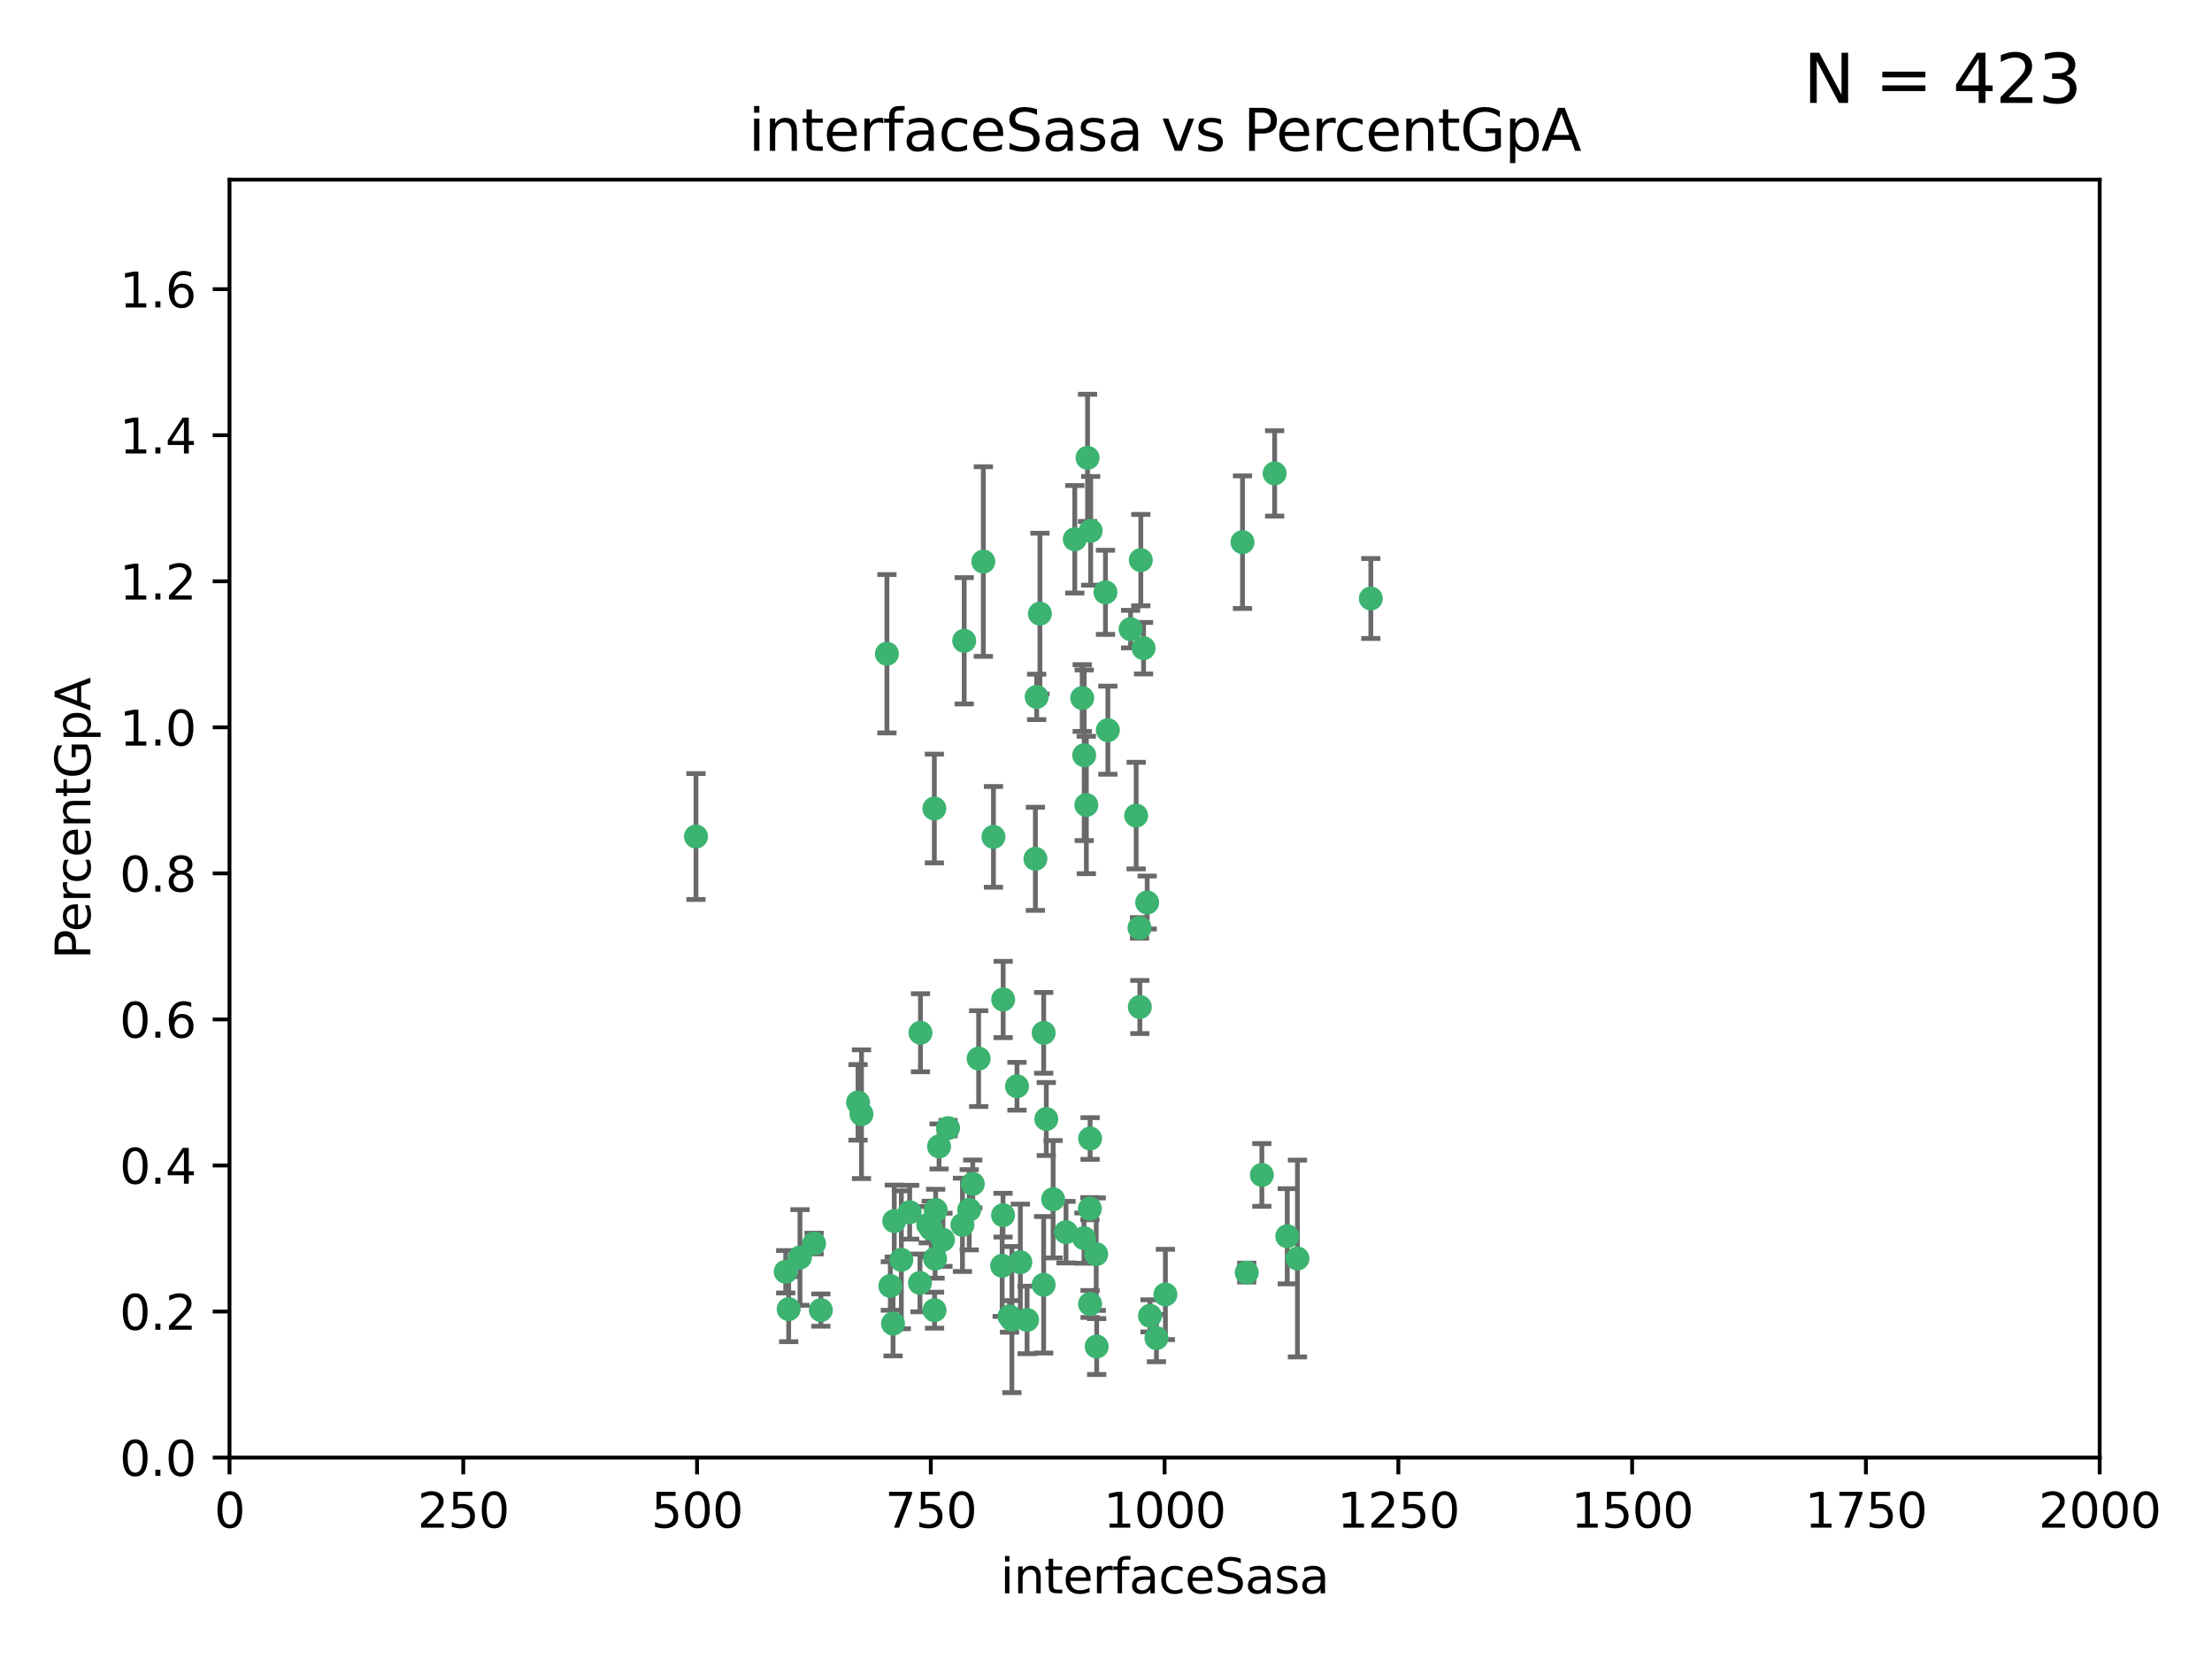 <?xml version="1.0" encoding="utf-8" standalone="no"?>
<!DOCTYPE svg PUBLIC "-//W3C//DTD SVG 1.1//EN"
  "http://www.w3.org/Graphics/SVG/1.1/DTD/svg11.dtd">
<svg xmlns:xlink="http://www.w3.org/1999/xlink" width="460.8pt" height="345.6pt" viewBox="0 0 460.8 345.6" xmlns="http://www.w3.org/2000/svg" version="1.1">
 <defs>
  <style type="text/css">*{stroke-linejoin: round; stroke-linecap: butt}</style>
 </defs>
 <g id="figure_1">
  <g id="patch_1">
   <path d="M 0 345.6 
L 460.8 345.6 
L 460.8 0 
L 0 0 
z
" style="fill: #ffffff"/>
  </g>
  <g id="axes_1">
   <g id="patch_2">
    <path d="M 47.81 303.64 
L 437.4 303.64 
L 437.4 37.422 
L 47.81 37.422 
z
" style="fill: #ffffff"/>
   </g>
   <g id="PathCollection_1">
    <defs>
     <path id="m49b92cca93" d="M 0 1.118 
C 0.297 1.118 0.581 1 0.791 0.791 
C 1 0.581 1.118 0.297 1.118 0 
C 1.118 -0.297 1 -0.581 0.791 -0.791 
C 0.581 -1 0.297 -1.118 0 -1.118 
C -0.297 -1.118 -0.581 -1 -0.791 -0.791 
C -1 -0.581 -1.118 -0.297 -1.118 0 
C -1.118 0.297 -1 0.581 -0.791 0.791 
C -0.581 1 -0.297 1.118 0 1.118 
z
" style="stroke: #3cb371"/>
    </defs>
    <g clip-path="url(#p997ffea911)">
     <use xlink:href="#m49b92cca93" x="258.839" y="112.942" style="fill: #3cb371; stroke: #3cb371"/>
     <use xlink:href="#m49b92cca93" x="235.526" y="131.055" style="fill: #3cb371; stroke: #3cb371"/>
     <use xlink:href="#m49b92cca93" x="265.53" y="98.62" style="fill: #3cb371; stroke: #3cb371"/>
     <use xlink:href="#m49b92cca93" x="225.86" y="157.336" style="fill: #3cb371; stroke: #3cb371"/>
     <use xlink:href="#m49b92cca93" x="216.635" y="127.827" style="fill: #3cb371; stroke: #3cb371"/>
     <use xlink:href="#m49b92cca93" x="163.676" y="264.929" style="fill: #3cb371; stroke: #3cb371"/>
     <use xlink:href="#m49b92cca93" x="238.226" y="135.027" style="fill: #3cb371; stroke: #3cb371"/>
     <use xlink:href="#m49b92cca93" x="226.558" y="95.379" style="fill: #3cb371; stroke: #3cb371"/>
     <use xlink:href="#m49b92cca93" x="223.897" y="112.342" style="fill: #3cb371; stroke: #3cb371"/>
     <use xlink:href="#m49b92cca93" x="225.446" y="145.415" style="fill: #3cb371; stroke: #3cb371"/>
     <use xlink:href="#m49b92cca93" x="230.29" y="123.393" style="fill: #3cb371; stroke: #3cb371"/>
     <use xlink:href="#m49b92cca93" x="200.86" y="133.489" style="fill: #3cb371; stroke: #3cb371"/>
     <use xlink:href="#m49b92cca93" x="217.42" y="215.165" style="fill: #3cb371; stroke: #3cb371"/>
     <use xlink:href="#m49b92cca93" x="237.649" y="116.68" style="fill: #3cb371; stroke: #3cb371"/>
     <use xlink:href="#m49b92cca93" x="259.72" y="265.102" style="fill: #3cb371; stroke: #3cb371"/>
     <use xlink:href="#m49b92cca93" x="262.866" y="244.763" style="fill: #3cb371; stroke: #3cb371"/>
     <use xlink:href="#m49b92cca93" x="204.848" y="116.981" style="fill: #3cb371; stroke: #3cb371"/>
     <use xlink:href="#m49b92cca93" x="285.569" y="124.676" style="fill: #3cb371; stroke: #3cb371"/>
     <use xlink:href="#m49b92cca93" x="215.957" y="145.177" style="fill: #3cb371; stroke: #3cb371"/>
     <use xlink:href="#m49b92cca93" x="194.641" y="168.424" style="fill: #3cb371; stroke: #3cb371"/>
     <use xlink:href="#m49b92cca93" x="191.75" y="215.142" style="fill: #3cb371; stroke: #3cb371"/>
     <use xlink:href="#m49b92cca93" x="184.761" y="136.185" style="fill: #3cb371; stroke: #3cb371"/>
     <use xlink:href="#m49b92cca93" x="194.921" y="252.079" style="fill: #3cb371; stroke: #3cb371"/>
     <use xlink:href="#m49b92cca93" x="219.383" y="249.822" style="fill: #3cb371; stroke: #3cb371"/>
     <use xlink:href="#m49b92cca93" x="217.96" y="233.111" style="fill: #3cb371; stroke: #3cb371"/>
     <use xlink:href="#m49b92cca93" x="228.364" y="261.265" style="fill: #3cb371; stroke: #3cb371"/>
     <use xlink:href="#m49b92cca93" x="215.692" y="178.902" style="fill: #3cb371; stroke: #3cb371"/>
     <use xlink:href="#m49b92cca93" x="194.683" y="272.938" style="fill: #3cb371; stroke: #3cb371"/>
     <use xlink:href="#m49b92cca93" x="268.16" y="257.534" style="fill: #3cb371; stroke: #3cb371"/>
     <use xlink:href="#m49b92cca93" x="225.816" y="257.921" style="fill: #3cb371; stroke: #3cb371"/>
     <use xlink:href="#m49b92cca93" x="212.558" y="262.942" style="fill: #3cb371; stroke: #3cb371"/>
     <use xlink:href="#m49b92cca93" x="202.643" y="246.632" style="fill: #3cb371; stroke: #3cb371"/>
     <use xlink:href="#m49b92cca93" x="185.474" y="267.892" style="fill: #3cb371; stroke: #3cb371"/>
     <use xlink:href="#m49b92cca93" x="237.381" y="193.294" style="fill: #3cb371; stroke: #3cb371"/>
     <use xlink:href="#m49b92cca93" x="227.088" y="237.171" style="fill: #3cb371; stroke: #3cb371"/>
     <use xlink:href="#m49b92cca93" x="208.978" y="208.21" style="fill: #3cb371; stroke: #3cb371"/>
     <use xlink:href="#m49b92cca93" x="239.57" y="274.114" style="fill: #3cb371; stroke: #3cb371"/>
     <use xlink:href="#m49b92cca93" x="227.208" y="110.578" style="fill: #3cb371; stroke: #3cb371"/>
     <use xlink:href="#m49b92cca93" x="222.068" y="256.678" style="fill: #3cb371; stroke: #3cb371"/>
     <use xlink:href="#m49b92cca93" x="200.496" y="255.155" style="fill: #3cb371; stroke: #3cb371"/>
     <use xlink:href="#m49b92cca93" x="227.082" y="271.638" style="fill: #3cb371; stroke: #3cb371"/>
     <use xlink:href="#m49b92cca93" x="191.645" y="267.254" style="fill: #3cb371; stroke: #3cb371"/>
     <use xlink:href="#m49b92cca93" x="230.787" y="152.109" style="fill: #3cb371; stroke: #3cb371"/>
     <use xlink:href="#m49b92cca93" x="228.459" y="280.509" style="fill: #3cb371; stroke: #3cb371"/>
     <use xlink:href="#m49b92cca93" x="193.994" y="256.025" style="fill: #3cb371; stroke: #3cb371"/>
     <use xlink:href="#m49b92cca93" x="210.3" y="274.228" style="fill: #3cb371; stroke: #3cb371"/>
     <use xlink:href="#m49b92cca93" x="186.037" y="275.736" style="fill: #3cb371; stroke: #3cb371"/>
     <use xlink:href="#m49b92cca93" x="178.747" y="229.645" style="fill: #3cb371; stroke: #3cb371"/>
     <use xlink:href="#m49b92cca93" x="217.408" y="267.641" style="fill: #3cb371; stroke: #3cb371"/>
     <use xlink:href="#m49b92cca93" x="236.683" y="169.904" style="fill: #3cb371; stroke: #3cb371"/>
     <use xlink:href="#m49b92cca93" x="193.369" y="255.135" style="fill: #3cb371; stroke: #3cb371"/>
     <use xlink:href="#m49b92cca93" x="206.956" y="174.337" style="fill: #3cb371; stroke: #3cb371"/>
     <use xlink:href="#m49b92cca93" x="270.285" y="262.174" style="fill: #3cb371; stroke: #3cb371"/>
     <use xlink:href="#m49b92cca93" x="237.447" y="209.773" style="fill: #3cb371; stroke: #3cb371"/>
     <use xlink:href="#m49b92cca93" x="196.433" y="258.27" style="fill: #3cb371; stroke: #3cb371"/>
     <use xlink:href="#m49b92cca93" x="240.91" y="278.754" style="fill: #3cb371; stroke: #3cb371"/>
     <use xlink:href="#m49b92cca93" x="211.857" y="226.289" style="fill: #3cb371; stroke: #3cb371"/>
     <use xlink:href="#m49b92cca93" x="242.774" y="269.657" style="fill: #3cb371; stroke: #3cb371"/>
     <use xlink:href="#m49b92cca93" x="203.87" y="220.526" style="fill: #3cb371; stroke: #3cb371"/>
     <use xlink:href="#m49b92cca93" x="194.796" y="262.202" style="fill: #3cb371; stroke: #3cb371"/>
     <use xlink:href="#m49b92cca93" x="186.294" y="254.366" style="fill: #3cb371; stroke: #3cb371"/>
     <use xlink:href="#m49b92cca93" x="208.95" y="253.142" style="fill: #3cb371; stroke: #3cb371"/>
     <use xlink:href="#m49b92cca93" x="238.978" y="188.006" style="fill: #3cb371; stroke: #3cb371"/>
     <use xlink:href="#m49b92cca93" x="210.795" y="274.885" style="fill: #3cb371; stroke: #3cb371"/>
     <use xlink:href="#m49b92cca93" x="166.649" y="261.957" style="fill: #3cb371; stroke: #3cb371"/>
     <use xlink:href="#m49b92cca93" x="179.464" y="232.104" style="fill: #3cb371; stroke: #3cb371"/>
     <use xlink:href="#m49b92cca93" x="164.297" y="272.713" style="fill: #3cb371; stroke: #3cb371"/>
     <use xlink:href="#m49b92cca93" x="169.586" y="259.054" style="fill: #3cb371; stroke: #3cb371"/>
     <use xlink:href="#m49b92cca93" x="187.764" y="262.444" style="fill: #3cb371; stroke: #3cb371"/>
     <use xlink:href="#m49b92cca93" x="195.626" y="238.826" style="fill: #3cb371; stroke: #3cb371"/>
     <use xlink:href="#m49b92cca93" x="226.307" y="167.694" style="fill: #3cb371; stroke: #3cb371"/>
     <use xlink:href="#m49b92cca93" x="213.96" y="274.966" style="fill: #3cb371; stroke: #3cb371"/>
     <use xlink:href="#m49b92cca93" x="208.769" y="263.683" style="fill: #3cb371; stroke: #3cb371"/>
     <use xlink:href="#m49b92cca93" x="201.905" y="252.017" style="fill: #3cb371; stroke: #3cb371"/>
     <use xlink:href="#m49b92cca93" x="189.5" y="252.531" style="fill: #3cb371; stroke: #3cb371"/>
     <use xlink:href="#m49b92cca93" x="227.039" y="251.787" style="fill: #3cb371; stroke: #3cb371"/>
     <use xlink:href="#m49b92cca93" x="171" y="272.919" style="fill: #3cb371; stroke: #3cb371"/>
     <use xlink:href="#m49b92cca93" x="197.496" y="235.007" style="fill: #3cb371; stroke: #3cb371"/>
     <use xlink:href="#m49b92cca93" x="144.987" y="174.262" style="fill: #3cb371; stroke: #3cb371"/>
    </g>
   </g>
   <g id="matplotlib.axis_1">
    <g id="xtick_1">
     <g id="line2d_1">
      <defs>
       <path id="m2a7e5acd93" d="M 0 0 
L 0 3.5 
" style="stroke: #000000; stroke-width: 0.8"/>
      </defs>
      <g>
       <use xlink:href="#m2a7e5acd93" x="47.81" y="303.64" style="stroke: #000000; stroke-width: 0.8"/>
      </g>
     </g>
     <g id="text_1">
      <!-- 0 -->
      <g transform="translate(44.629 318.238)scale(0.1 -0.1)">
       <defs>
        <path id="DejaVuSans-30" d="M 2034 4250 
Q 1547 4250 1301 3770 
Q 1056 3291 1056 2328 
Q 1056 1369 1301 889 
Q 1547 409 2034 409 
Q 2525 409 2770 889 
Q 3016 1369 3016 2328 
Q 3016 3291 2770 3770 
Q 2525 4250 2034 4250 
z
M 2034 4750 
Q 2819 4750 3233 4129 
Q 3647 3509 3647 2328 
Q 3647 1150 3233 529 
Q 2819 -91 2034 -91 
Q 1250 -91 836 529 
Q 422 1150 422 2328 
Q 422 3509 836 4129 
Q 1250 4750 2034 4750 
z
" transform="scale(0.016)"/>
       </defs>
       <use xlink:href="#DejaVuSans-30"/>
      </g>
     </g>
    </g>
    <g id="xtick_2">
     <g id="line2d_2">
      <g>
       <use xlink:href="#m2a7e5acd93" x="96.509" y="303.64" style="stroke: #000000; stroke-width: 0.8"/>
      </g>
     </g>
     <g id="text_2">
      <!-- 250 -->
      <g transform="translate(86.965 318.238)scale(0.1 -0.1)">
       <defs>
        <path id="DejaVuSans-32" d="M 1228 531 
L 3431 531 
L 3431 0 
L 469 0 
L 469 531 
Q 828 903 1448 1529 
Q 2069 2156 2228 2338 
Q 2531 2678 2651 2914 
Q 2772 3150 2772 3378 
Q 2772 3750 2511 3984 
Q 2250 4219 1831 4219 
Q 1534 4219 1204 4116 
Q 875 4013 500 3803 
L 500 4441 
Q 881 4594 1212 4672 
Q 1544 4750 1819 4750 
Q 2544 4750 2975 4387 
Q 3406 4025 3406 3419 
Q 3406 3131 3298 2873 
Q 3191 2616 2906 2266 
Q 2828 2175 2409 1742 
Q 1991 1309 1228 531 
z
" transform="scale(0.016)"/>
        <path id="DejaVuSans-35" d="M 691 4666 
L 3169 4666 
L 3169 4134 
L 1269 4134 
L 1269 2991 
Q 1406 3038 1543 3061 
Q 1681 3084 1819 3084 
Q 2600 3084 3056 2656 
Q 3513 2228 3513 1497 
Q 3513 744 3044 326 
Q 2575 -91 1722 -91 
Q 1428 -91 1123 -41 
Q 819 9 494 109 
L 494 744 
Q 775 591 1075 516 
Q 1375 441 1709 441 
Q 2250 441 2565 725 
Q 2881 1009 2881 1497 
Q 2881 1984 2565 2268 
Q 2250 2553 1709 2553 
Q 1456 2553 1204 2497 
Q 953 2441 691 2322 
L 691 4666 
z
" transform="scale(0.016)"/>
       </defs>
       <use xlink:href="#DejaVuSans-32"/>
       <use xlink:href="#DejaVuSans-35" x="63.623"/>
       <use xlink:href="#DejaVuSans-30" x="127.246"/>
      </g>
     </g>
    </g>
    <g id="xtick_3">
     <g id="line2d_3">
      <g>
       <use xlink:href="#m2a7e5acd93" x="145.208" y="303.64" style="stroke: #000000; stroke-width: 0.8"/>
      </g>
     </g>
     <g id="text_3">
      <!-- 500 -->
      <g transform="translate(135.664 318.238)scale(0.1 -0.1)">
       <use xlink:href="#DejaVuSans-35"/>
       <use xlink:href="#DejaVuSans-30" x="63.623"/>
       <use xlink:href="#DejaVuSans-30" x="127.246"/>
      </g>
     </g>
    </g>
    <g id="xtick_4">
     <g id="line2d_4">
      <g>
       <use xlink:href="#m2a7e5acd93" x="193.906" y="303.64" style="stroke: #000000; stroke-width: 0.8"/>
      </g>
     </g>
     <g id="text_4">
      <!-- 750 -->
      <g transform="translate(184.363 318.238)scale(0.1 -0.1)">
       <defs>
        <path id="DejaVuSans-37" d="M 525 4666 
L 3525 4666 
L 3525 4397 
L 1831 0 
L 1172 0 
L 2766 4134 
L 525 4134 
L 525 4666 
z
" transform="scale(0.016)"/>
       </defs>
       <use xlink:href="#DejaVuSans-37"/>
       <use xlink:href="#DejaVuSans-35" x="63.623"/>
       <use xlink:href="#DejaVuSans-30" x="127.246"/>
      </g>
     </g>
    </g>
    <g id="xtick_5">
     <g id="line2d_5">
      <g>
       <use xlink:href="#m2a7e5acd93" x="242.605" y="303.64" style="stroke: #000000; stroke-width: 0.8"/>
      </g>
     </g>
     <g id="text_5">
      <!-- 1000 -->
      <g transform="translate(229.88 318.238)scale(0.1 -0.1)">
       <defs>
        <path id="DejaVuSans-31" d="M 794 531 
L 1825 531 
L 1825 4091 
L 703 3866 
L 703 4441 
L 1819 4666 
L 2450 4666 
L 2450 531 
L 3481 531 
L 3481 0 
L 794 0 
L 794 531 
z
" transform="scale(0.016)"/>
       </defs>
       <use xlink:href="#DejaVuSans-31"/>
       <use xlink:href="#DejaVuSans-30" x="63.623"/>
       <use xlink:href="#DejaVuSans-30" x="127.246"/>
       <use xlink:href="#DejaVuSans-30" x="190.869"/>
      </g>
     </g>
    </g>
    <g id="xtick_6">
     <g id="line2d_6">
      <g>
       <use xlink:href="#m2a7e5acd93" x="291.304" y="303.64" style="stroke: #000000; stroke-width: 0.8"/>
      </g>
     </g>
     <g id="text_6">
      <!-- 1250 -->
      <g transform="translate(278.579 318.238)scale(0.1 -0.1)">
       <use xlink:href="#DejaVuSans-31"/>
       <use xlink:href="#DejaVuSans-32" x="63.623"/>
       <use xlink:href="#DejaVuSans-35" x="127.246"/>
       <use xlink:href="#DejaVuSans-30" x="190.869"/>
      </g>
     </g>
    </g>
    <g id="xtick_7">
     <g id="line2d_7">
      <g>
       <use xlink:href="#m2a7e5acd93" x="340.002" y="303.64" style="stroke: #000000; stroke-width: 0.8"/>
      </g>
     </g>
     <g id="text_7">
      <!-- 1500 -->
      <g transform="translate(327.277 318.238)scale(0.1 -0.1)">
       <use xlink:href="#DejaVuSans-31"/>
       <use xlink:href="#DejaVuSans-35" x="63.623"/>
       <use xlink:href="#DejaVuSans-30" x="127.246"/>
       <use xlink:href="#DejaVuSans-30" x="190.869"/>
      </g>
     </g>
    </g>
    <g id="xtick_8">
     <g id="line2d_8">
      <g>
       <use xlink:href="#m2a7e5acd93" x="388.701" y="303.64" style="stroke: #000000; stroke-width: 0.8"/>
      </g>
     </g>
     <g id="text_8">
      <!-- 1750 -->
      <g transform="translate(375.976 318.238)scale(0.1 -0.1)">
       <use xlink:href="#DejaVuSans-31"/>
       <use xlink:href="#DejaVuSans-37" x="63.623"/>
       <use xlink:href="#DejaVuSans-35" x="127.246"/>
       <use xlink:href="#DejaVuSans-30" x="190.869"/>
      </g>
     </g>
    </g>
    <g id="xtick_9">
     <g id="line2d_9">
      <g>
       <use xlink:href="#m2a7e5acd93" x="437.4" y="303.64" style="stroke: #000000; stroke-width: 0.8"/>
      </g>
     </g>
     <g id="text_9">
      <!-- 2000 -->
      <g transform="translate(424.675 318.238)scale(0.1 -0.1)">
       <use xlink:href="#DejaVuSans-32"/>
       <use xlink:href="#DejaVuSans-30" x="63.623"/>
       <use xlink:href="#DejaVuSans-30" x="127.246"/>
       <use xlink:href="#DejaVuSans-30" x="190.869"/>
      </g>
     </g>
    </g>
    <g id="text_10">
     <!-- interfaceSasa -->
     <g transform="translate(208.398 331.917)scale(0.1 -0.1)">
      <defs>
       <path id="DejaVuSans-69" d="M 603 3500 
L 1178 3500 
L 1178 0 
L 603 0 
L 603 3500 
z
M 603 4863 
L 1178 4863 
L 1178 4134 
L 603 4134 
L 603 4863 
z
" transform="scale(0.016)"/>
       <path id="DejaVuSans-6e" d="M 3513 2113 
L 3513 0 
L 2938 0 
L 2938 2094 
Q 2938 2591 2744 2837 
Q 2550 3084 2163 3084 
Q 1697 3084 1428 2787 
Q 1159 2491 1159 1978 
L 1159 0 
L 581 0 
L 581 3500 
L 1159 3500 
L 1159 2956 
Q 1366 3272 1645 3428 
Q 1925 3584 2291 3584 
Q 2894 3584 3203 3211 
Q 3513 2838 3513 2113 
z
" transform="scale(0.016)"/>
       <path id="DejaVuSans-74" d="M 1172 4494 
L 1172 3500 
L 2356 3500 
L 2356 3053 
L 1172 3053 
L 1172 1153 
Q 1172 725 1289 603 
Q 1406 481 1766 481 
L 2356 481 
L 2356 0 
L 1766 0 
Q 1100 0 847 248 
Q 594 497 594 1153 
L 594 3053 
L 172 3053 
L 172 3500 
L 594 3500 
L 594 4494 
L 1172 4494 
z
" transform="scale(0.016)"/>
       <path id="DejaVuSans-65" d="M 3597 1894 
L 3597 1613 
L 953 1613 
Q 991 1019 1311 708 
Q 1631 397 2203 397 
Q 2534 397 2845 478 
Q 3156 559 3463 722 
L 3463 178 
Q 3153 47 2828 -22 
Q 2503 -91 2169 -91 
Q 1331 -91 842 396 
Q 353 884 353 1716 
Q 353 2575 817 3079 
Q 1281 3584 2069 3584 
Q 2775 3584 3186 3129 
Q 3597 2675 3597 1894 
z
M 3022 2063 
Q 3016 2534 2758 2815 
Q 2500 3097 2075 3097 
Q 1594 3097 1305 2825 
Q 1016 2553 972 2059 
L 3022 2063 
z
" transform="scale(0.016)"/>
       <path id="DejaVuSans-72" d="M 2631 2963 
Q 2534 3019 2420 3045 
Q 2306 3072 2169 3072 
Q 1681 3072 1420 2755 
Q 1159 2438 1159 1844 
L 1159 0 
L 581 0 
L 581 3500 
L 1159 3500 
L 1159 2956 
Q 1341 3275 1631 3429 
Q 1922 3584 2338 3584 
Q 2397 3584 2469 3576 
Q 2541 3569 2628 3553 
L 2631 2963 
z
" transform="scale(0.016)"/>
       <path id="DejaVuSans-66" d="M 2375 4863 
L 2375 4384 
L 1825 4384 
Q 1516 4384 1395 4259 
Q 1275 4134 1275 3809 
L 1275 3500 
L 2222 3500 
L 2222 3053 
L 1275 3053 
L 1275 0 
L 697 0 
L 697 3053 
L 147 3053 
L 147 3500 
L 697 3500 
L 697 3744 
Q 697 4328 969 4595 
Q 1241 4863 1831 4863 
L 2375 4863 
z
" transform="scale(0.016)"/>
       <path id="DejaVuSans-61" d="M 2194 1759 
Q 1497 1759 1228 1600 
Q 959 1441 959 1056 
Q 959 750 1161 570 
Q 1363 391 1709 391 
Q 2188 391 2477 730 
Q 2766 1069 2766 1631 
L 2766 1759 
L 2194 1759 
z
M 3341 1997 
L 3341 0 
L 2766 0 
L 2766 531 
Q 2569 213 2275 61 
Q 1981 -91 1556 -91 
Q 1019 -91 701 211 
Q 384 513 384 1019 
Q 384 1609 779 1909 
Q 1175 2209 1959 2209 
L 2766 2209 
L 2766 2266 
Q 2766 2663 2505 2880 
Q 2244 3097 1772 3097 
Q 1472 3097 1187 3025 
Q 903 2953 641 2809 
L 641 3341 
Q 956 3463 1253 3523 
Q 1550 3584 1831 3584 
Q 2591 3584 2966 3190 
Q 3341 2797 3341 1997 
z
" transform="scale(0.016)"/>
       <path id="DejaVuSans-63" d="M 3122 3366 
L 3122 2828 
Q 2878 2963 2633 3030 
Q 2388 3097 2138 3097 
Q 1578 3097 1268 2742 
Q 959 2388 959 1747 
Q 959 1106 1268 751 
Q 1578 397 2138 397 
Q 2388 397 2633 464 
Q 2878 531 3122 666 
L 3122 134 
Q 2881 22 2623 -34 
Q 2366 -91 2075 -91 
Q 1284 -91 818 406 
Q 353 903 353 1747 
Q 353 2603 823 3093 
Q 1294 3584 2113 3584 
Q 2378 3584 2631 3529 
Q 2884 3475 3122 3366 
z
" transform="scale(0.016)"/>
       <path id="DejaVuSans-53" d="M 3425 4513 
L 3425 3897 
Q 3066 4069 2747 4153 
Q 2428 4238 2131 4238 
Q 1616 4238 1336 4038 
Q 1056 3838 1056 3469 
Q 1056 3159 1242 3001 
Q 1428 2844 1947 2747 
L 2328 2669 
Q 3034 2534 3370 2195 
Q 3706 1856 3706 1288 
Q 3706 609 3251 259 
Q 2797 -91 1919 -91 
Q 1588 -91 1214 -16 
Q 841 59 441 206 
L 441 856 
Q 825 641 1194 531 
Q 1563 422 1919 422 
Q 2459 422 2753 634 
Q 3047 847 3047 1241 
Q 3047 1584 2836 1778 
Q 2625 1972 2144 2069 
L 1759 2144 
Q 1053 2284 737 2584 
Q 422 2884 422 3419 
Q 422 4038 858 4394 
Q 1294 4750 2059 4750 
Q 2388 4750 2728 4690 
Q 3069 4631 3425 4513 
z
" transform="scale(0.016)"/>
       <path id="DejaVuSans-73" d="M 2834 3397 
L 2834 2853 
Q 2591 2978 2328 3040 
Q 2066 3103 1784 3103 
Q 1356 3103 1142 2972 
Q 928 2841 928 2578 
Q 928 2378 1081 2264 
Q 1234 2150 1697 2047 
L 1894 2003 
Q 2506 1872 2764 1633 
Q 3022 1394 3022 966 
Q 3022 478 2636 193 
Q 2250 -91 1575 -91 
Q 1294 -91 989 -36 
Q 684 19 347 128 
L 347 722 
Q 666 556 975 473 
Q 1284 391 1588 391 
Q 1994 391 2212 530 
Q 2431 669 2431 922 
Q 2431 1156 2273 1281 
Q 2116 1406 1581 1522 
L 1381 1569 
Q 847 1681 609 1914 
Q 372 2147 372 2553 
Q 372 3047 722 3315 
Q 1072 3584 1716 3584 
Q 2034 3584 2315 3537 
Q 2597 3491 2834 3397 
z
" transform="scale(0.016)"/>
      </defs>
      <use xlink:href="#DejaVuSans-69"/>
      <use xlink:href="#DejaVuSans-6e" x="27.783"/>
      <use xlink:href="#DejaVuSans-74" x="91.162"/>
      <use xlink:href="#DejaVuSans-65" x="130.371"/>
      <use xlink:href="#DejaVuSans-72" x="191.895"/>
      <use xlink:href="#DejaVuSans-66" x="233.008"/>
      <use xlink:href="#DejaVuSans-61" x="268.213"/>
      <use xlink:href="#DejaVuSans-63" x="329.492"/>
      <use xlink:href="#DejaVuSans-65" x="384.473"/>
      <use xlink:href="#DejaVuSans-53" x="445.996"/>
      <use xlink:href="#DejaVuSans-61" x="509.473"/>
      <use xlink:href="#DejaVuSans-73" x="570.752"/>
      <use xlink:href="#DejaVuSans-61" x="622.852"/>
     </g>
    </g>
   </g>
   <g id="matplotlib.axis_2">
    <g id="ytick_1">
     <g id="line2d_10">
      <defs>
       <path id="mdbaba45aad" d="M 0 0 
L -3.5 0 
" style="stroke: #000000; stroke-width: 0.8"/>
      </defs>
      <g>
       <use xlink:href="#mdbaba45aad" x="47.81" y="303.64" style="stroke: #000000; stroke-width: 0.8"/>
      </g>
     </g>
     <g id="text_11">
      <!-- 0.0 -->
      <g transform="translate(24.907 307.439)scale(0.1 -0.1)">
       <defs>
        <path id="DejaVuSans-2e" d="M 684 794 
L 1344 794 
L 1344 0 
L 684 0 
L 684 794 
z
" transform="scale(0.016)"/>
       </defs>
       <use xlink:href="#DejaVuSans-30"/>
       <use xlink:href="#DejaVuSans-2e" x="63.623"/>
       <use xlink:href="#DejaVuSans-30" x="95.41"/>
      </g>
     </g>
    </g>
    <g id="ytick_2">
     <g id="line2d_11">
      <g>
       <use xlink:href="#mdbaba45aad" x="47.81" y="273.215" style="stroke: #000000; stroke-width: 0.8"/>
      </g>
     </g>
     <g id="text_12">
      <!-- 0.2 -->
      <g transform="translate(24.907 277.014)scale(0.1 -0.1)">
       <use xlink:href="#DejaVuSans-30"/>
       <use xlink:href="#DejaVuSans-2e" x="63.623"/>
       <use xlink:href="#DejaVuSans-32" x="95.41"/>
      </g>
     </g>
    </g>
    <g id="ytick_3">
     <g id="line2d_12">
      <g>
       <use xlink:href="#mdbaba45aad" x="47.81" y="242.79" style="stroke: #000000; stroke-width: 0.8"/>
      </g>
     </g>
     <g id="text_13">
      <!-- 0.4 -->
      <g transform="translate(24.907 246.589)scale(0.1 -0.1)">
       <defs>
        <path id="DejaVuSans-34" d="M 2419 4116 
L 825 1625 
L 2419 1625 
L 2419 4116 
z
M 2253 4666 
L 3047 4666 
L 3047 1625 
L 3713 1625 
L 3713 1100 
L 3047 1100 
L 3047 0 
L 2419 0 
L 2419 1100 
L 313 1100 
L 313 1709 
L 2253 4666 
z
" transform="scale(0.016)"/>
       </defs>
       <use xlink:href="#DejaVuSans-30"/>
       <use xlink:href="#DejaVuSans-2e" x="63.623"/>
       <use xlink:href="#DejaVuSans-34" x="95.41"/>
      </g>
     </g>
    </g>
    <g id="ytick_4">
     <g id="line2d_13">
      <g>
       <use xlink:href="#mdbaba45aad" x="47.81" y="212.365" style="stroke: #000000; stroke-width: 0.8"/>
      </g>
     </g>
     <g id="text_14">
      <!-- 0.6 -->
      <g transform="translate(24.907 216.164)scale(0.1 -0.1)">
       <defs>
        <path id="DejaVuSans-36" d="M 2113 2584 
Q 1688 2584 1439 2293 
Q 1191 2003 1191 1497 
Q 1191 994 1439 701 
Q 1688 409 2113 409 
Q 2538 409 2786 701 
Q 3034 994 3034 1497 
Q 3034 2003 2786 2293 
Q 2538 2584 2113 2584 
z
M 3366 4563 
L 3366 3988 
Q 3128 4100 2886 4159 
Q 2644 4219 2406 4219 
Q 1781 4219 1451 3797 
Q 1122 3375 1075 2522 
Q 1259 2794 1537 2939 
Q 1816 3084 2150 3084 
Q 2853 3084 3261 2657 
Q 3669 2231 3669 1497 
Q 3669 778 3244 343 
Q 2819 -91 2113 -91 
Q 1303 -91 875 529 
Q 447 1150 447 2328 
Q 447 3434 972 4092 
Q 1497 4750 2381 4750 
Q 2619 4750 2861 4703 
Q 3103 4656 3366 4563 
z
" transform="scale(0.016)"/>
       </defs>
       <use xlink:href="#DejaVuSans-30"/>
       <use xlink:href="#DejaVuSans-2e" x="63.623"/>
       <use xlink:href="#DejaVuSans-36" x="95.41"/>
      </g>
     </g>
    </g>
    <g id="ytick_5">
     <g id="line2d_14">
      <g>
       <use xlink:href="#mdbaba45aad" x="47.81" y="181.94" style="stroke: #000000; stroke-width: 0.8"/>
      </g>
     </g>
     <g id="text_15">
      <!-- 0.8 -->
      <g transform="translate(24.907 185.739)scale(0.1 -0.1)">
       <defs>
        <path id="DejaVuSans-38" d="M 2034 2216 
Q 1584 2216 1326 1975 
Q 1069 1734 1069 1313 
Q 1069 891 1326 650 
Q 1584 409 2034 409 
Q 2484 409 2743 651 
Q 3003 894 3003 1313 
Q 3003 1734 2745 1975 
Q 2488 2216 2034 2216 
z
M 1403 2484 
Q 997 2584 770 2862 
Q 544 3141 544 3541 
Q 544 4100 942 4425 
Q 1341 4750 2034 4750 
Q 2731 4750 3128 4425 
Q 3525 4100 3525 3541 
Q 3525 3141 3298 2862 
Q 3072 2584 2669 2484 
Q 3125 2378 3379 2068 
Q 3634 1759 3634 1313 
Q 3634 634 3220 271 
Q 2806 -91 2034 -91 
Q 1263 -91 848 271 
Q 434 634 434 1313 
Q 434 1759 690 2068 
Q 947 2378 1403 2484 
z
M 1172 3481 
Q 1172 3119 1398 2916 
Q 1625 2713 2034 2713 
Q 2441 2713 2670 2916 
Q 2900 3119 2900 3481 
Q 2900 3844 2670 4047 
Q 2441 4250 2034 4250 
Q 1625 4250 1398 4047 
Q 1172 3844 1172 3481 
z
" transform="scale(0.016)"/>
       </defs>
       <use xlink:href="#DejaVuSans-30"/>
       <use xlink:href="#DejaVuSans-2e" x="63.623"/>
       <use xlink:href="#DejaVuSans-38" x="95.41"/>
      </g>
     </g>
    </g>
    <g id="ytick_6">
     <g id="line2d_15">
      <g>
       <use xlink:href="#mdbaba45aad" x="47.81" y="151.515" style="stroke: #000000; stroke-width: 0.8"/>
      </g>
     </g>
     <g id="text_16">
      <!-- 1.0 -->
      <g transform="translate(24.907 155.315)scale(0.1 -0.1)">
       <use xlink:href="#DejaVuSans-31"/>
       <use xlink:href="#DejaVuSans-2e" x="63.623"/>
       <use xlink:href="#DejaVuSans-30" x="95.41"/>
      </g>
     </g>
    </g>
    <g id="ytick_7">
     <g id="line2d_16">
      <g>
       <use xlink:href="#mdbaba45aad" x="47.81" y="121.09" style="stroke: #000000; stroke-width: 0.8"/>
      </g>
     </g>
     <g id="text_17">
      <!-- 1.2 -->
      <g transform="translate(24.907 124.89)scale(0.1 -0.1)">
       <use xlink:href="#DejaVuSans-31"/>
       <use xlink:href="#DejaVuSans-2e" x="63.623"/>
       <use xlink:href="#DejaVuSans-32" x="95.41"/>
      </g>
     </g>
    </g>
    <g id="ytick_8">
     <g id="line2d_17">
      <g>
       <use xlink:href="#mdbaba45aad" x="47.81" y="90.665" style="stroke: #000000; stroke-width: 0.8"/>
      </g>
     </g>
     <g id="text_18">
      <!-- 1.4 -->
      <g transform="translate(24.907 94.465)scale(0.1 -0.1)">
       <use xlink:href="#DejaVuSans-31"/>
       <use xlink:href="#DejaVuSans-2e" x="63.623"/>
       <use xlink:href="#DejaVuSans-34" x="95.41"/>
      </g>
     </g>
    </g>
    <g id="ytick_9">
     <g id="line2d_18">
      <g>
       <use xlink:href="#mdbaba45aad" x="47.81" y="60.241" style="stroke: #000000; stroke-width: 0.8"/>
      </g>
     </g>
     <g id="text_19">
      <!-- 1.6 -->
      <g transform="translate(24.907 64.04)scale(0.1 -0.1)">
       <use xlink:href="#DejaVuSans-31"/>
       <use xlink:href="#DejaVuSans-2e" x="63.623"/>
       <use xlink:href="#DejaVuSans-36" x="95.41"/>
      </g>
     </g>
    </g>
    <g id="text_20">
     <!-- PercentGpA -->
     <g transform="translate(18.827 199.807)rotate(-90)scale(0.1 -0.1)">
      <defs>
       <path id="DejaVuSans-50" d="M 1259 4147 
L 1259 2394 
L 2053 2394 
Q 2494 2394 2734 2622 
Q 2975 2850 2975 3272 
Q 2975 3691 2734 3919 
Q 2494 4147 2053 4147 
L 1259 4147 
z
M 628 4666 
L 2053 4666 
Q 2838 4666 3239 4311 
Q 3641 3956 3641 3272 
Q 3641 2581 3239 2228 
Q 2838 1875 2053 1875 
L 1259 1875 
L 1259 0 
L 628 0 
L 628 4666 
z
" transform="scale(0.016)"/>
       <path id="DejaVuSans-47" d="M 3809 666 
L 3809 1919 
L 2778 1919 
L 2778 2438 
L 4434 2438 
L 4434 434 
Q 4069 175 3628 42 
Q 3188 -91 2688 -91 
Q 1594 -91 976 548 
Q 359 1188 359 2328 
Q 359 3472 976 4111 
Q 1594 4750 2688 4750 
Q 3144 4750 3555 4637 
Q 3966 4525 4313 4306 
L 4313 3634 
Q 3963 3931 3569 4081 
Q 3175 4231 2741 4231 
Q 1884 4231 1454 3753 
Q 1025 3275 1025 2328 
Q 1025 1384 1454 906 
Q 1884 428 2741 428 
Q 3075 428 3337 486 
Q 3600 544 3809 666 
z
" transform="scale(0.016)"/>
       <path id="DejaVuSans-70" d="M 1159 525 
L 1159 -1331 
L 581 -1331 
L 581 3500 
L 1159 3500 
L 1159 2969 
Q 1341 3281 1617 3432 
Q 1894 3584 2278 3584 
Q 2916 3584 3314 3078 
Q 3713 2572 3713 1747 
Q 3713 922 3314 415 
Q 2916 -91 2278 -91 
Q 1894 -91 1617 61 
Q 1341 213 1159 525 
z
M 3116 1747 
Q 3116 2381 2855 2742 
Q 2594 3103 2138 3103 
Q 1681 3103 1420 2742 
Q 1159 2381 1159 1747 
Q 1159 1113 1420 752 
Q 1681 391 2138 391 
Q 2594 391 2855 752 
Q 3116 1113 3116 1747 
z
" transform="scale(0.016)"/>
       <path id="DejaVuSans-41" d="M 2188 4044 
L 1331 1722 
L 3047 1722 
L 2188 4044 
z
M 1831 4666 
L 2547 4666 
L 4325 0 
L 3669 0 
L 3244 1197 
L 1141 1197 
L 716 0 
L 50 0 
L 1831 4666 
z
" transform="scale(0.016)"/>
      </defs>
      <use xlink:href="#DejaVuSans-50"/>
      <use xlink:href="#DejaVuSans-65" x="56.678"/>
      <use xlink:href="#DejaVuSans-72" x="118.201"/>
      <use xlink:href="#DejaVuSans-63" x="157.064"/>
      <use xlink:href="#DejaVuSans-65" x="212.045"/>
      <use xlink:href="#DejaVuSans-6e" x="273.568"/>
      <use xlink:href="#DejaVuSans-74" x="336.947"/>
      <use xlink:href="#DejaVuSans-47" x="376.156"/>
      <use xlink:href="#DejaVuSans-70" x="453.646"/>
      <use xlink:href="#DejaVuSans-41" x="517.123"/>
     </g>
    </g>
   </g>
   <g id="LineCollection_1">
    <path d="M 258.839 126.749 
L 258.839 99.136 
" clip-path="url(#p997ffea911)" style="fill: none; stroke: #696969"/>
    <path d="M 235.526 134.965 
L 235.526 127.145 
" clip-path="url(#p997ffea911)" style="fill: none; stroke: #696969"/>
    <path d="M 265.53 107.507 
L 265.53 89.732 
" clip-path="url(#p997ffea911)" style="fill: none; stroke: #696969"/>
    <path d="M 225.86 175.112 
L 225.86 139.559 
" clip-path="url(#p997ffea911)" style="fill: none; stroke: #696969"/>
    <path d="M 216.635 144.574 
L 216.635 111.081 
" clip-path="url(#p997ffea911)" style="fill: none; stroke: #696969"/>
    <path d="M 163.676 269.347 
L 163.676 260.51 
" clip-path="url(#p997ffea911)" style="fill: none; stroke: #696969"/>
    <path d="M 238.226 140.389 
L 238.226 129.666 
" clip-path="url(#p997ffea911)" style="fill: none; stroke: #696969"/>
    <path d="M 226.558 108.623 
L 226.558 82.135 
" clip-path="url(#p997ffea911)" style="fill: none; stroke: #696969"/>
    <path d="M 223.897 123.537 
L 223.897 101.147 
" clip-path="url(#p997ffea911)" style="fill: none; stroke: #696969"/>
    <path d="M 225.446 152.367 
L 225.446 138.462 
" clip-path="url(#p997ffea911)" style="fill: none; stroke: #696969"/>
    <path d="M 230.29 132.157 
L 230.29 114.628 
" clip-path="url(#p997ffea911)" style="fill: none; stroke: #696969"/>
    <path d="M 200.86 146.643 
L 200.86 120.334 
" clip-path="url(#p997ffea911)" style="fill: none; stroke: #696969"/>
    <path d="M 217.42 223.575 
L 217.42 206.755 
" clip-path="url(#p997ffea911)" style="fill: none; stroke: #696969"/>
    <path d="M 237.649 126.199 
L 237.649 107.162 
" clip-path="url(#p997ffea911)" style="fill: none; stroke: #696969"/>
    <path d="M 259.72 267.074 
L 259.72 263.13 
" clip-path="url(#p997ffea911)" style="fill: none; stroke: #696969"/>
    <path d="M 262.866 251.299 
L 262.866 238.228 
" clip-path="url(#p997ffea911)" style="fill: none; stroke: #696969"/>
    <path d="M 204.848 136.737 
L 204.848 97.225 
" clip-path="url(#p997ffea911)" style="fill: none; stroke: #696969"/>
    <path d="M 285.569 133.004 
L 285.569 116.348 
" clip-path="url(#p997ffea911)" style="fill: none; stroke: #696969"/>
    <path d="M 215.957 149.907 
L 215.957 140.447 
" clip-path="url(#p997ffea911)" style="fill: none; stroke: #696969"/>
    <path d="M 194.641 179.748 
L 194.641 157.1 
" clip-path="url(#p997ffea911)" style="fill: none; stroke: #696969"/>
    <path d="M 191.75 223.271 
L 191.75 207.014 
" clip-path="url(#p997ffea911)" style="fill: none; stroke: #696969"/>
    <path d="M 184.761 152.678 
L 184.761 119.692 
" clip-path="url(#p997ffea911)" style="fill: none; stroke: #696969"/>
    <path d="M 194.921 256.414 
L 194.921 247.744 
" clip-path="url(#p997ffea911)" style="fill: none; stroke: #696969"/>
    <path d="M 219.383 262.046 
L 219.383 237.598 
" clip-path="url(#p997ffea911)" style="fill: none; stroke: #696969"/>
    <path d="M 217.96 240.712 
L 217.96 225.511 
" clip-path="url(#p997ffea911)" style="fill: none; stroke: #696969"/>
    <path d="M 228.364 272.984 
L 228.364 249.546 
" clip-path="url(#p997ffea911)" style="fill: none; stroke: #696969"/>
    <path d="M 215.692 189.647 
L 215.692 168.157 
" clip-path="url(#p997ffea911)" style="fill: none; stroke: #696969"/>
    <path d="M 194.683 276.686 
L 194.683 269.19 
" clip-path="url(#p997ffea911)" style="fill: none; stroke: #696969"/>
    <path d="M 268.16 267.448 
L 268.16 247.62 
" clip-path="url(#p997ffea911)" style="fill: none; stroke: #696969"/>
    <path d="M 225.816 263.157 
L 225.816 252.686 
" clip-path="url(#p997ffea911)" style="fill: none; stroke: #696969"/>
    <path d="M 212.558 275.04 
L 212.558 250.843 
" clip-path="url(#p997ffea911)" style="fill: none; stroke: #696969"/>
    <path d="M 202.643 251.609 
L 202.643 241.655 
" clip-path="url(#p997ffea911)" style="fill: none; stroke: #696969"/>
    <path d="M 185.474 272.944 
L 185.474 262.841 
" clip-path="url(#p997ffea911)" style="fill: none; stroke: #696969"/>
    <path d="M 237.381 195.438 
L 237.381 191.15 
" clip-path="url(#p997ffea911)" style="fill: none; stroke: #696969"/>
    <path d="M 227.088 241.515 
L 227.088 232.826 
" clip-path="url(#p997ffea911)" style="fill: none; stroke: #696969"/>
    <path d="M 208.978 216.16 
L 208.978 200.26 
" clip-path="url(#p997ffea911)" style="fill: none; stroke: #696969"/>
    <path d="M 239.57 277.454 
L 239.57 270.773 
" clip-path="url(#p997ffea911)" style="fill: none; stroke: #696969"/>
    <path d="M 227.208 121.904 
L 227.208 99.253 
" clip-path="url(#p997ffea911)" style="fill: none; stroke: #696969"/>
    <path d="M 222.068 263.085 
L 222.068 250.271 
" clip-path="url(#p997ffea911)" style="fill: none; stroke: #696969"/>
    <path d="M 200.496 264.873 
L 200.496 245.438 
" clip-path="url(#p997ffea911)" style="fill: none; stroke: #696969"/>
    <path d="M 227.082 274.449 
L 227.082 268.827 
" clip-path="url(#p997ffea911)" style="fill: none; stroke: #696969"/>
    <path d="M 191.645 273.264 
L 191.645 261.243 
" clip-path="url(#p997ffea911)" style="fill: none; stroke: #696969"/>
    <path d="M 230.787 161.282 
L 230.787 142.935 
" clip-path="url(#p997ffea911)" style="fill: none; stroke: #696969"/>
    <path d="M 228.459 286.333 
L 228.459 274.686 
" clip-path="url(#p997ffea911)" style="fill: none; stroke: #696969"/>
    <path d="M 193.994 261.82 
L 193.994 250.231 
" clip-path="url(#p997ffea911)" style="fill: none; stroke: #696969"/>
    <path d="M 210.3 277.523 
L 210.3 270.934 
" clip-path="url(#p997ffea911)" style="fill: none; stroke: #696969"/>
    <path d="M 186.037 282.456 
L 186.037 269.017 
" clip-path="url(#p997ffea911)" style="fill: none; stroke: #696969"/>
    <path d="M 178.747 237.516 
L 178.747 221.775 
" clip-path="url(#p997ffea911)" style="fill: none; stroke: #696969"/>
    <path d="M 217.408 281.862 
L 217.408 253.419 
" clip-path="url(#p997ffea911)" style="fill: none; stroke: #696969"/>
    <path d="M 236.683 181.011 
L 236.683 158.798 
" clip-path="url(#p997ffea911)" style="fill: none; stroke: #696969"/>
    <path d="M 193.369 258.906 
L 193.369 251.365 
" clip-path="url(#p997ffea911)" style="fill: none; stroke: #696969"/>
    <path d="M 206.956 184.833 
L 206.956 163.841 
" clip-path="url(#p997ffea911)" style="fill: none; stroke: #696969"/>
    <path d="M 270.285 282.672 
L 270.285 241.675 
" clip-path="url(#p997ffea911)" style="fill: none; stroke: #696969"/>
    <path d="M 237.447 215.303 
L 237.447 204.243 
" clip-path="url(#p997ffea911)" style="fill: none; stroke: #696969"/>
    <path d="M 196.433 263.802 
L 196.433 252.737 
" clip-path="url(#p997ffea911)" style="fill: none; stroke: #696969"/>
    <path d="M 240.91 283.669 
L 240.91 273.839 
" clip-path="url(#p997ffea911)" style="fill: none; stroke: #696969"/>
    <path d="M 211.857 231.263 
L 211.857 221.315 
" clip-path="url(#p997ffea911)" style="fill: none; stroke: #696969"/>
    <path d="M 242.774 279.062 
L 242.774 260.252 
" clip-path="url(#p997ffea911)" style="fill: none; stroke: #696969"/>
    <path d="M 203.87 230.501 
L 203.87 210.55 
" clip-path="url(#p997ffea911)" style="fill: none; stroke: #696969"/>
    <path d="M 194.796 266.269 
L 194.796 258.135 
" clip-path="url(#p997ffea911)" style="fill: none; stroke: #696969"/>
    <path d="M 186.294 261.857 
L 186.294 246.874 
" clip-path="url(#p997ffea911)" style="fill: none; stroke: #696969"/>
    <path d="M 208.95 257.696 
L 208.95 248.587 
" clip-path="url(#p997ffea911)" style="fill: none; stroke: #696969"/>
    <path d="M 238.978 193.522 
L 238.978 182.491 
" clip-path="url(#p997ffea911)" style="fill: none; stroke: #696969"/>
    <path d="M 210.795 290.106 
L 210.795 259.664 
" clip-path="url(#p997ffea911)" style="fill: none; stroke: #696969"/>
    <path d="M 166.649 271.914 
L 166.649 252 
" clip-path="url(#p997ffea911)" style="fill: none; stroke: #696969"/>
    <path d="M 179.464 245.514 
L 179.464 218.694 
" clip-path="url(#p997ffea911)" style="fill: none; stroke: #696969"/>
    <path d="M 164.297 279.5 
L 164.297 265.926 
" clip-path="url(#p997ffea911)" style="fill: none; stroke: #696969"/>
    <path d="M 169.586 261.21 
L 169.586 256.898 
" clip-path="url(#p997ffea911)" style="fill: none; stroke: #696969"/>
    <path d="M 187.764 276.808 
L 187.764 248.08 
" clip-path="url(#p997ffea911)" style="fill: none; stroke: #696969"/>
    <path d="M 195.626 243.52 
L 195.626 234.132 
" clip-path="url(#p997ffea911)" style="fill: none; stroke: #696969"/>
    <path d="M 226.307 182.002 
L 226.307 153.386 
" clip-path="url(#p997ffea911)" style="fill: none; stroke: #696969"/>
    <path d="M 213.96 281.994 
L 213.96 267.938 
" clip-path="url(#p997ffea911)" style="fill: none; stroke: #696969"/>
    <path d="M 208.769 274.233 
L 208.769 253.133 
" clip-path="url(#p997ffea911)" style="fill: none; stroke: #696969"/>
    <path d="M 201.905 260.38 
L 201.905 243.654 
" clip-path="url(#p997ffea911)" style="fill: none; stroke: #696969"/>
    <path d="M 189.5 258.134 
L 189.5 246.929 
" clip-path="url(#p997ffea911)" style="fill: none; stroke: #696969"/>
    <path d="M 227.039 254.099 
L 227.039 249.475 
" clip-path="url(#p997ffea911)" style="fill: none; stroke: #696969"/>
    <path d="M 171 276.281 
L 171 269.558 
" clip-path="url(#p997ffea911)" style="fill: none; stroke: #696969"/>
    <path d="M 197.496 236.62 
L 197.496 233.393 
" clip-path="url(#p997ffea911)" style="fill: none; stroke: #696969"/>
    <path d="M 144.987 187.374 
L 144.987 161.15 
" clip-path="url(#p997ffea911)" style="fill: none; stroke: #696969"/>
   </g>
   <g id="line2d_19">
    <defs>
     <path id="m65e3283b53" d="M 2 0 
L -2 -0 
" style="stroke: #696969"/>
    </defs>
    <g clip-path="url(#p997ffea911)">
     <use xlink:href="#m65e3283b53" x="258.839" y="126.749" style="fill: #696969; stroke: #696969"/>
     <use xlink:href="#m65e3283b53" x="235.526" y="134.965" style="fill: #696969; stroke: #696969"/>
     <use xlink:href="#m65e3283b53" x="265.53" y="107.507" style="fill: #696969; stroke: #696969"/>
     <use xlink:href="#m65e3283b53" x="225.86" y="175.112" style="fill: #696969; stroke: #696969"/>
     <use xlink:href="#m65e3283b53" x="216.635" y="144.574" style="fill: #696969; stroke: #696969"/>
     <use xlink:href="#m65e3283b53" x="163.676" y="269.347" style="fill: #696969; stroke: #696969"/>
     <use xlink:href="#m65e3283b53" x="238.226" y="140.389" style="fill: #696969; stroke: #696969"/>
     <use xlink:href="#m65e3283b53" x="226.558" y="108.623" style="fill: #696969; stroke: #696969"/>
     <use xlink:href="#m65e3283b53" x="223.897" y="123.537" style="fill: #696969; stroke: #696969"/>
     <use xlink:href="#m65e3283b53" x="225.446" y="152.367" style="fill: #696969; stroke: #696969"/>
     <use xlink:href="#m65e3283b53" x="230.29" y="132.157" style="fill: #696969; stroke: #696969"/>
     <use xlink:href="#m65e3283b53" x="200.86" y="146.643" style="fill: #696969; stroke: #696969"/>
     <use xlink:href="#m65e3283b53" x="217.42" y="223.575" style="fill: #696969; stroke: #696969"/>
     <use xlink:href="#m65e3283b53" x="237.649" y="126.199" style="fill: #696969; stroke: #696969"/>
     <use xlink:href="#m65e3283b53" x="259.72" y="267.074" style="fill: #696969; stroke: #696969"/>
     <use xlink:href="#m65e3283b53" x="262.866" y="251.299" style="fill: #696969; stroke: #696969"/>
     <use xlink:href="#m65e3283b53" x="204.848" y="136.737" style="fill: #696969; stroke: #696969"/>
     <use xlink:href="#m65e3283b53" x="285.569" y="133.004" style="fill: #696969; stroke: #696969"/>
     <use xlink:href="#m65e3283b53" x="215.957" y="149.907" style="fill: #696969; stroke: #696969"/>
     <use xlink:href="#m65e3283b53" x="194.641" y="179.748" style="fill: #696969; stroke: #696969"/>
     <use xlink:href="#m65e3283b53" x="191.75" y="223.271" style="fill: #696969; stroke: #696969"/>
     <use xlink:href="#m65e3283b53" x="184.761" y="152.678" style="fill: #696969; stroke: #696969"/>
     <use xlink:href="#m65e3283b53" x="194.921" y="256.414" style="fill: #696969; stroke: #696969"/>
     <use xlink:href="#m65e3283b53" x="219.383" y="262.046" style="fill: #696969; stroke: #696969"/>
     <use xlink:href="#m65e3283b53" x="217.96" y="240.712" style="fill: #696969; stroke: #696969"/>
     <use xlink:href="#m65e3283b53" x="228.364" y="272.984" style="fill: #696969; stroke: #696969"/>
     <use xlink:href="#m65e3283b53" x="215.692" y="189.647" style="fill: #696969; stroke: #696969"/>
     <use xlink:href="#m65e3283b53" x="194.683" y="276.686" style="fill: #696969; stroke: #696969"/>
     <use xlink:href="#m65e3283b53" x="268.16" y="267.448" style="fill: #696969; stroke: #696969"/>
     <use xlink:href="#m65e3283b53" x="225.816" y="263.157" style="fill: #696969; stroke: #696969"/>
     <use xlink:href="#m65e3283b53" x="212.558" y="275.04" style="fill: #696969; stroke: #696969"/>
     <use xlink:href="#m65e3283b53" x="202.643" y="251.609" style="fill: #696969; stroke: #696969"/>
     <use xlink:href="#m65e3283b53" x="185.474" y="272.944" style="fill: #696969; stroke: #696969"/>
     <use xlink:href="#m65e3283b53" x="237.381" y="195.438" style="fill: #696969; stroke: #696969"/>
     <use xlink:href="#m65e3283b53" x="227.088" y="241.515" style="fill: #696969; stroke: #696969"/>
     <use xlink:href="#m65e3283b53" x="208.978" y="216.16" style="fill: #696969; stroke: #696969"/>
     <use xlink:href="#m65e3283b53" x="239.57" y="277.454" style="fill: #696969; stroke: #696969"/>
     <use xlink:href="#m65e3283b53" x="227.208" y="121.904" style="fill: #696969; stroke: #696969"/>
     <use xlink:href="#m65e3283b53" x="222.068" y="263.085" style="fill: #696969; stroke: #696969"/>
     <use xlink:href="#m65e3283b53" x="200.496" y="264.873" style="fill: #696969; stroke: #696969"/>
     <use xlink:href="#m65e3283b53" x="227.082" y="274.449" style="fill: #696969; stroke: #696969"/>
     <use xlink:href="#m65e3283b53" x="191.645" y="273.264" style="fill: #696969; stroke: #696969"/>
     <use xlink:href="#m65e3283b53" x="230.787" y="161.282" style="fill: #696969; stroke: #696969"/>
     <use xlink:href="#m65e3283b53" x="228.459" y="286.333" style="fill: #696969; stroke: #696969"/>
     <use xlink:href="#m65e3283b53" x="193.994" y="261.82" style="fill: #696969; stroke: #696969"/>
     <use xlink:href="#m65e3283b53" x="210.3" y="277.523" style="fill: #696969; stroke: #696969"/>
     <use xlink:href="#m65e3283b53" x="186.037" y="282.456" style="fill: #696969; stroke: #696969"/>
     <use xlink:href="#m65e3283b53" x="178.747" y="237.516" style="fill: #696969; stroke: #696969"/>
     <use xlink:href="#m65e3283b53" x="217.408" y="281.862" style="fill: #696969; stroke: #696969"/>
     <use xlink:href="#m65e3283b53" x="236.683" y="181.011" style="fill: #696969; stroke: #696969"/>
     <use xlink:href="#m65e3283b53" x="193.369" y="258.906" style="fill: #696969; stroke: #696969"/>
     <use xlink:href="#m65e3283b53" x="206.956" y="184.833" style="fill: #696969; stroke: #696969"/>
     <use xlink:href="#m65e3283b53" x="270.285" y="282.672" style="fill: #696969; stroke: #696969"/>
     <use xlink:href="#m65e3283b53" x="237.447" y="215.303" style="fill: #696969; stroke: #696969"/>
     <use xlink:href="#m65e3283b53" x="196.433" y="263.802" style="fill: #696969; stroke: #696969"/>
     <use xlink:href="#m65e3283b53" x="240.91" y="283.669" style="fill: #696969; stroke: #696969"/>
     <use xlink:href="#m65e3283b53" x="211.857" y="231.263" style="fill: #696969; stroke: #696969"/>
     <use xlink:href="#m65e3283b53" x="242.774" y="279.062" style="fill: #696969; stroke: #696969"/>
     <use xlink:href="#m65e3283b53" x="203.87" y="230.501" style="fill: #696969; stroke: #696969"/>
     <use xlink:href="#m65e3283b53" x="194.796" y="266.269" style="fill: #696969; stroke: #696969"/>
     <use xlink:href="#m65e3283b53" x="186.294" y="261.857" style="fill: #696969; stroke: #696969"/>
     <use xlink:href="#m65e3283b53" x="208.95" y="257.696" style="fill: #696969; stroke: #696969"/>
     <use xlink:href="#m65e3283b53" x="238.978" y="193.522" style="fill: #696969; stroke: #696969"/>
     <use xlink:href="#m65e3283b53" x="210.795" y="290.106" style="fill: #696969; stroke: #696969"/>
     <use xlink:href="#m65e3283b53" x="166.649" y="271.914" style="fill: #696969; stroke: #696969"/>
     <use xlink:href="#m65e3283b53" x="179.464" y="245.514" style="fill: #696969; stroke: #696969"/>
     <use xlink:href="#m65e3283b53" x="164.297" y="279.5" style="fill: #696969; stroke: #696969"/>
     <use xlink:href="#m65e3283b53" x="169.586" y="261.21" style="fill: #696969; stroke: #696969"/>
     <use xlink:href="#m65e3283b53" x="187.764" y="276.808" style="fill: #696969; stroke: #696969"/>
     <use xlink:href="#m65e3283b53" x="195.626" y="243.52" style="fill: #696969; stroke: #696969"/>
     <use xlink:href="#m65e3283b53" x="226.307" y="182.002" style="fill: #696969; stroke: #696969"/>
     <use xlink:href="#m65e3283b53" x="213.96" y="281.994" style="fill: #696969; stroke: #696969"/>
     <use xlink:href="#m65e3283b53" x="208.769" y="274.233" style="fill: #696969; stroke: #696969"/>
     <use xlink:href="#m65e3283b53" x="201.905" y="260.38" style="fill: #696969; stroke: #696969"/>
     <use xlink:href="#m65e3283b53" x="189.5" y="258.134" style="fill: #696969; stroke: #696969"/>
     <use xlink:href="#m65e3283b53" x="227.039" y="254.099" style="fill: #696969; stroke: #696969"/>
     <use xlink:href="#m65e3283b53" x="171" y="276.281" style="fill: #696969; stroke: #696969"/>
     <use xlink:href="#m65e3283b53" x="197.496" y="236.62" style="fill: #696969; stroke: #696969"/>
     <use xlink:href="#m65e3283b53" x="144.987" y="187.374" style="fill: #696969; stroke: #696969"/>
    </g>
   </g>
   <g id="line2d_20">
    <g clip-path="url(#p997ffea911)">
     <use xlink:href="#m65e3283b53" x="258.839" y="99.136" style="fill: #696969; stroke: #696969"/>
     <use xlink:href="#m65e3283b53" x="235.526" y="127.145" style="fill: #696969; stroke: #696969"/>
     <use xlink:href="#m65e3283b53" x="265.53" y="89.732" style="fill: #696969; stroke: #696969"/>
     <use xlink:href="#m65e3283b53" x="225.86" y="139.559" style="fill: #696969; stroke: #696969"/>
     <use xlink:href="#m65e3283b53" x="216.635" y="111.081" style="fill: #696969; stroke: #696969"/>
     <use xlink:href="#m65e3283b53" x="163.676" y="260.51" style="fill: #696969; stroke: #696969"/>
     <use xlink:href="#m65e3283b53" x="238.226" y="129.666" style="fill: #696969; stroke: #696969"/>
     <use xlink:href="#m65e3283b53" x="226.558" y="82.135" style="fill: #696969; stroke: #696969"/>
     <use xlink:href="#m65e3283b53" x="223.897" y="101.147" style="fill: #696969; stroke: #696969"/>
     <use xlink:href="#m65e3283b53" x="225.446" y="138.462" style="fill: #696969; stroke: #696969"/>
     <use xlink:href="#m65e3283b53" x="230.29" y="114.628" style="fill: #696969; stroke: #696969"/>
     <use xlink:href="#m65e3283b53" x="200.86" y="120.334" style="fill: #696969; stroke: #696969"/>
     <use xlink:href="#m65e3283b53" x="217.42" y="206.755" style="fill: #696969; stroke: #696969"/>
     <use xlink:href="#m65e3283b53" x="237.649" y="107.162" style="fill: #696969; stroke: #696969"/>
     <use xlink:href="#m65e3283b53" x="259.72" y="263.13" style="fill: #696969; stroke: #696969"/>
     <use xlink:href="#m65e3283b53" x="262.866" y="238.228" style="fill: #696969; stroke: #696969"/>
     <use xlink:href="#m65e3283b53" x="204.848" y="97.225" style="fill: #696969; stroke: #696969"/>
     <use xlink:href="#m65e3283b53" x="285.569" y="116.348" style="fill: #696969; stroke: #696969"/>
     <use xlink:href="#m65e3283b53" x="215.957" y="140.447" style="fill: #696969; stroke: #696969"/>
     <use xlink:href="#m65e3283b53" x="194.641" y="157.1" style="fill: #696969; stroke: #696969"/>
     <use xlink:href="#m65e3283b53" x="191.75" y="207.014" style="fill: #696969; stroke: #696969"/>
     <use xlink:href="#m65e3283b53" x="184.761" y="119.692" style="fill: #696969; stroke: #696969"/>
     <use xlink:href="#m65e3283b53" x="194.921" y="247.744" style="fill: #696969; stroke: #696969"/>
     <use xlink:href="#m65e3283b53" x="219.383" y="237.598" style="fill: #696969; stroke: #696969"/>
     <use xlink:href="#m65e3283b53" x="217.96" y="225.511" style="fill: #696969; stroke: #696969"/>
     <use xlink:href="#m65e3283b53" x="228.364" y="249.546" style="fill: #696969; stroke: #696969"/>
     <use xlink:href="#m65e3283b53" x="215.692" y="168.157" style="fill: #696969; stroke: #696969"/>
     <use xlink:href="#m65e3283b53" x="194.683" y="269.19" style="fill: #696969; stroke: #696969"/>
     <use xlink:href="#m65e3283b53" x="268.16" y="247.62" style="fill: #696969; stroke: #696969"/>
     <use xlink:href="#m65e3283b53" x="225.816" y="252.686" style="fill: #696969; stroke: #696969"/>
     <use xlink:href="#m65e3283b53" x="212.558" y="250.843" style="fill: #696969; stroke: #696969"/>
     <use xlink:href="#m65e3283b53" x="202.643" y="241.655" style="fill: #696969; stroke: #696969"/>
     <use xlink:href="#m65e3283b53" x="185.474" y="262.841" style="fill: #696969; stroke: #696969"/>
     <use xlink:href="#m65e3283b53" x="237.381" y="191.15" style="fill: #696969; stroke: #696969"/>
     <use xlink:href="#m65e3283b53" x="227.088" y="232.826" style="fill: #696969; stroke: #696969"/>
     <use xlink:href="#m65e3283b53" x="208.978" y="200.26" style="fill: #696969; stroke: #696969"/>
     <use xlink:href="#m65e3283b53" x="239.57" y="270.773" style="fill: #696969; stroke: #696969"/>
     <use xlink:href="#m65e3283b53" x="227.208" y="99.253" style="fill: #696969; stroke: #696969"/>
     <use xlink:href="#m65e3283b53" x="222.068" y="250.271" style="fill: #696969; stroke: #696969"/>
     <use xlink:href="#m65e3283b53" x="200.496" y="245.438" style="fill: #696969; stroke: #696969"/>
     <use xlink:href="#m65e3283b53" x="227.082" y="268.827" style="fill: #696969; stroke: #696969"/>
     <use xlink:href="#m65e3283b53" x="191.645" y="261.243" style="fill: #696969; stroke: #696969"/>
     <use xlink:href="#m65e3283b53" x="230.787" y="142.935" style="fill: #696969; stroke: #696969"/>
     <use xlink:href="#m65e3283b53" x="228.459" y="274.686" style="fill: #696969; stroke: #696969"/>
     <use xlink:href="#m65e3283b53" x="193.994" y="250.231" style="fill: #696969; stroke: #696969"/>
     <use xlink:href="#m65e3283b53" x="210.3" y="270.934" style="fill: #696969; stroke: #696969"/>
     <use xlink:href="#m65e3283b53" x="186.037" y="269.017" style="fill: #696969; stroke: #696969"/>
     <use xlink:href="#m65e3283b53" x="178.747" y="221.775" style="fill: #696969; stroke: #696969"/>
     <use xlink:href="#m65e3283b53" x="217.408" y="253.419" style="fill: #696969; stroke: #696969"/>
     <use xlink:href="#m65e3283b53" x="236.683" y="158.798" style="fill: #696969; stroke: #696969"/>
     <use xlink:href="#m65e3283b53" x="193.369" y="251.365" style="fill: #696969; stroke: #696969"/>
     <use xlink:href="#m65e3283b53" x="206.956" y="163.841" style="fill: #696969; stroke: #696969"/>
     <use xlink:href="#m65e3283b53" x="270.285" y="241.675" style="fill: #696969; stroke: #696969"/>
     <use xlink:href="#m65e3283b53" x="237.447" y="204.243" style="fill: #696969; stroke: #696969"/>
     <use xlink:href="#m65e3283b53" x="196.433" y="252.737" style="fill: #696969; stroke: #696969"/>
     <use xlink:href="#m65e3283b53" x="240.91" y="273.839" style="fill: #696969; stroke: #696969"/>
     <use xlink:href="#m65e3283b53" x="211.857" y="221.315" style="fill: #696969; stroke: #696969"/>
     <use xlink:href="#m65e3283b53" x="242.774" y="260.252" style="fill: #696969; stroke: #696969"/>
     <use xlink:href="#m65e3283b53" x="203.87" y="210.55" style="fill: #696969; stroke: #696969"/>
     <use xlink:href="#m65e3283b53" x="194.796" y="258.135" style="fill: #696969; stroke: #696969"/>
     <use xlink:href="#m65e3283b53" x="186.294" y="246.874" style="fill: #696969; stroke: #696969"/>
     <use xlink:href="#m65e3283b53" x="208.95" y="248.587" style="fill: #696969; stroke: #696969"/>
     <use xlink:href="#m65e3283b53" x="238.978" y="182.491" style="fill: #696969; stroke: #696969"/>
     <use xlink:href="#m65e3283b53" x="210.795" y="259.664" style="fill: #696969; stroke: #696969"/>
     <use xlink:href="#m65e3283b53" x="166.649" y="252" style="fill: #696969; stroke: #696969"/>
     <use xlink:href="#m65e3283b53" x="179.464" y="218.694" style="fill: #696969; stroke: #696969"/>
     <use xlink:href="#m65e3283b53" x="164.297" y="265.926" style="fill: #696969; stroke: #696969"/>
     <use xlink:href="#m65e3283b53" x="169.586" y="256.898" style="fill: #696969; stroke: #696969"/>
     <use xlink:href="#m65e3283b53" x="187.764" y="248.08" style="fill: #696969; stroke: #696969"/>
     <use xlink:href="#m65e3283b53" x="195.626" y="234.132" style="fill: #696969; stroke: #696969"/>
     <use xlink:href="#m65e3283b53" x="226.307" y="153.386" style="fill: #696969; stroke: #696969"/>
     <use xlink:href="#m65e3283b53" x="213.96" y="267.938" style="fill: #696969; stroke: #696969"/>
     <use xlink:href="#m65e3283b53" x="208.769" y="253.133" style="fill: #696969; stroke: #696969"/>
     <use xlink:href="#m65e3283b53" x="201.905" y="243.654" style="fill: #696969; stroke: #696969"/>
     <use xlink:href="#m65e3283b53" x="189.5" y="246.929" style="fill: #696969; stroke: #696969"/>
     <use xlink:href="#m65e3283b53" x="227.039" y="249.475" style="fill: #696969; stroke: #696969"/>
     <use xlink:href="#m65e3283b53" x="171" y="269.558" style="fill: #696969; stroke: #696969"/>
     <use xlink:href="#m65e3283b53" x="197.496" y="233.393" style="fill: #696969; stroke: #696969"/>
     <use xlink:href="#m65e3283b53" x="144.987" y="161.15" style="fill: #696969; stroke: #696969"/>
    </g>
   </g>
   <g id="line2d_21">
    <defs>
     <path id="md8bc65a4f9" d="M 0 2 
C 0.53 2 1.039 1.789 1.414 1.414 
C 1.789 1.039 2 0.53 2 0 
C 2 -0.53 1.789 -1.039 1.414 -1.414 
C 1.039 -1.789 0.53 -2 0 -2 
C -0.53 -2 -1.039 -1.789 -1.414 -1.414 
C -1.789 -1.039 -2 -0.53 -2 0 
C -2 0.53 -1.789 1.039 -1.414 1.414 
C -1.039 1.789 -0.53 2 0 2 
z
" style="stroke: #3cb371"/>
    </defs>
    <g clip-path="url(#p997ffea911)">
     <use xlink:href="#md8bc65a4f9" x="258.839" y="112.942" style="fill: #3cb371; stroke: #3cb371"/>
     <use xlink:href="#md8bc65a4f9" x="235.526" y="131.055" style="fill: #3cb371; stroke: #3cb371"/>
     <use xlink:href="#md8bc65a4f9" x="265.53" y="98.62" style="fill: #3cb371; stroke: #3cb371"/>
     <use xlink:href="#md8bc65a4f9" x="225.86" y="157.336" style="fill: #3cb371; stroke: #3cb371"/>
     <use xlink:href="#md8bc65a4f9" x="216.635" y="127.827" style="fill: #3cb371; stroke: #3cb371"/>
     <use xlink:href="#md8bc65a4f9" x="163.676" y="264.929" style="fill: #3cb371; stroke: #3cb371"/>
     <use xlink:href="#md8bc65a4f9" x="238.226" y="135.027" style="fill: #3cb371; stroke: #3cb371"/>
     <use xlink:href="#md8bc65a4f9" x="226.558" y="95.379" style="fill: #3cb371; stroke: #3cb371"/>
     <use xlink:href="#md8bc65a4f9" x="223.897" y="112.342" style="fill: #3cb371; stroke: #3cb371"/>
     <use xlink:href="#md8bc65a4f9" x="225.446" y="145.415" style="fill: #3cb371; stroke: #3cb371"/>
     <use xlink:href="#md8bc65a4f9" x="230.29" y="123.393" style="fill: #3cb371; stroke: #3cb371"/>
     <use xlink:href="#md8bc65a4f9" x="200.86" y="133.489" style="fill: #3cb371; stroke: #3cb371"/>
     <use xlink:href="#md8bc65a4f9" x="217.42" y="215.165" style="fill: #3cb371; stroke: #3cb371"/>
     <use xlink:href="#md8bc65a4f9" x="237.649" y="116.68" style="fill: #3cb371; stroke: #3cb371"/>
     <use xlink:href="#md8bc65a4f9" x="259.72" y="265.102" style="fill: #3cb371; stroke: #3cb371"/>
     <use xlink:href="#md8bc65a4f9" x="262.866" y="244.763" style="fill: #3cb371; stroke: #3cb371"/>
     <use xlink:href="#md8bc65a4f9" x="204.848" y="116.981" style="fill: #3cb371; stroke: #3cb371"/>
     <use xlink:href="#md8bc65a4f9" x="285.569" y="124.676" style="fill: #3cb371; stroke: #3cb371"/>
     <use xlink:href="#md8bc65a4f9" x="215.957" y="145.177" style="fill: #3cb371; stroke: #3cb371"/>
     <use xlink:href="#md8bc65a4f9" x="194.641" y="168.424" style="fill: #3cb371; stroke: #3cb371"/>
     <use xlink:href="#md8bc65a4f9" x="191.75" y="215.142" style="fill: #3cb371; stroke: #3cb371"/>
     <use xlink:href="#md8bc65a4f9" x="184.761" y="136.185" style="fill: #3cb371; stroke: #3cb371"/>
     <use xlink:href="#md8bc65a4f9" x="194.921" y="252.079" style="fill: #3cb371; stroke: #3cb371"/>
     <use xlink:href="#md8bc65a4f9" x="219.383" y="249.822" style="fill: #3cb371; stroke: #3cb371"/>
     <use xlink:href="#md8bc65a4f9" x="217.96" y="233.111" style="fill: #3cb371; stroke: #3cb371"/>
     <use xlink:href="#md8bc65a4f9" x="228.364" y="261.265" style="fill: #3cb371; stroke: #3cb371"/>
     <use xlink:href="#md8bc65a4f9" x="215.692" y="178.902" style="fill: #3cb371; stroke: #3cb371"/>
     <use xlink:href="#md8bc65a4f9" x="194.683" y="272.938" style="fill: #3cb371; stroke: #3cb371"/>
     <use xlink:href="#md8bc65a4f9" x="268.16" y="257.534" style="fill: #3cb371; stroke: #3cb371"/>
     <use xlink:href="#md8bc65a4f9" x="225.816" y="257.921" style="fill: #3cb371; stroke: #3cb371"/>
     <use xlink:href="#md8bc65a4f9" x="212.558" y="262.942" style="fill: #3cb371; stroke: #3cb371"/>
     <use xlink:href="#md8bc65a4f9" x="202.643" y="246.632" style="fill: #3cb371; stroke: #3cb371"/>
     <use xlink:href="#md8bc65a4f9" x="185.474" y="267.892" style="fill: #3cb371; stroke: #3cb371"/>
     <use xlink:href="#md8bc65a4f9" x="237.381" y="193.294" style="fill: #3cb371; stroke: #3cb371"/>
     <use xlink:href="#md8bc65a4f9" x="227.088" y="237.171" style="fill: #3cb371; stroke: #3cb371"/>
     <use xlink:href="#md8bc65a4f9" x="208.978" y="208.21" style="fill: #3cb371; stroke: #3cb371"/>
     <use xlink:href="#md8bc65a4f9" x="239.57" y="274.114" style="fill: #3cb371; stroke: #3cb371"/>
     <use xlink:href="#md8bc65a4f9" x="227.208" y="110.578" style="fill: #3cb371; stroke: #3cb371"/>
     <use xlink:href="#md8bc65a4f9" x="222.068" y="256.678" style="fill: #3cb371; stroke: #3cb371"/>
     <use xlink:href="#md8bc65a4f9" x="200.496" y="255.155" style="fill: #3cb371; stroke: #3cb371"/>
     <use xlink:href="#md8bc65a4f9" x="227.082" y="271.638" style="fill: #3cb371; stroke: #3cb371"/>
     <use xlink:href="#md8bc65a4f9" x="191.645" y="267.254" style="fill: #3cb371; stroke: #3cb371"/>
     <use xlink:href="#md8bc65a4f9" x="230.787" y="152.109" style="fill: #3cb371; stroke: #3cb371"/>
     <use xlink:href="#md8bc65a4f9" x="228.459" y="280.509" style="fill: #3cb371; stroke: #3cb371"/>
     <use xlink:href="#md8bc65a4f9" x="193.994" y="256.025" style="fill: #3cb371; stroke: #3cb371"/>
     <use xlink:href="#md8bc65a4f9" x="210.3" y="274.228" style="fill: #3cb371; stroke: #3cb371"/>
     <use xlink:href="#md8bc65a4f9" x="186.037" y="275.736" style="fill: #3cb371; stroke: #3cb371"/>
     <use xlink:href="#md8bc65a4f9" x="178.747" y="229.645" style="fill: #3cb371; stroke: #3cb371"/>
     <use xlink:href="#md8bc65a4f9" x="217.408" y="267.641" style="fill: #3cb371; stroke: #3cb371"/>
     <use xlink:href="#md8bc65a4f9" x="236.683" y="169.904" style="fill: #3cb371; stroke: #3cb371"/>
     <use xlink:href="#md8bc65a4f9" x="193.369" y="255.135" style="fill: #3cb371; stroke: #3cb371"/>
     <use xlink:href="#md8bc65a4f9" x="206.956" y="174.337" style="fill: #3cb371; stroke: #3cb371"/>
     <use xlink:href="#md8bc65a4f9" x="270.285" y="262.174" style="fill: #3cb371; stroke: #3cb371"/>
     <use xlink:href="#md8bc65a4f9" x="237.447" y="209.773" style="fill: #3cb371; stroke: #3cb371"/>
     <use xlink:href="#md8bc65a4f9" x="196.433" y="258.27" style="fill: #3cb371; stroke: #3cb371"/>
     <use xlink:href="#md8bc65a4f9" x="240.91" y="278.754" style="fill: #3cb371; stroke: #3cb371"/>
     <use xlink:href="#md8bc65a4f9" x="211.857" y="226.289" style="fill: #3cb371; stroke: #3cb371"/>
     <use xlink:href="#md8bc65a4f9" x="242.774" y="269.657" style="fill: #3cb371; stroke: #3cb371"/>
     <use xlink:href="#md8bc65a4f9" x="203.87" y="220.526" style="fill: #3cb371; stroke: #3cb371"/>
     <use xlink:href="#md8bc65a4f9" x="194.796" y="262.202" style="fill: #3cb371; stroke: #3cb371"/>
     <use xlink:href="#md8bc65a4f9" x="186.294" y="254.366" style="fill: #3cb371; stroke: #3cb371"/>
     <use xlink:href="#md8bc65a4f9" x="208.95" y="253.142" style="fill: #3cb371; stroke: #3cb371"/>
     <use xlink:href="#md8bc65a4f9" x="238.978" y="188.006" style="fill: #3cb371; stroke: #3cb371"/>
     <use xlink:href="#md8bc65a4f9" x="210.795" y="274.885" style="fill: #3cb371; stroke: #3cb371"/>
     <use xlink:href="#md8bc65a4f9" x="166.649" y="261.957" style="fill: #3cb371; stroke: #3cb371"/>
     <use xlink:href="#md8bc65a4f9" x="179.464" y="232.104" style="fill: #3cb371; stroke: #3cb371"/>
     <use xlink:href="#md8bc65a4f9" x="164.297" y="272.713" style="fill: #3cb371; stroke: #3cb371"/>
     <use xlink:href="#md8bc65a4f9" x="169.586" y="259.054" style="fill: #3cb371; stroke: #3cb371"/>
     <use xlink:href="#md8bc65a4f9" x="187.764" y="262.444" style="fill: #3cb371; stroke: #3cb371"/>
     <use xlink:href="#md8bc65a4f9" x="195.626" y="238.826" style="fill: #3cb371; stroke: #3cb371"/>
     <use xlink:href="#md8bc65a4f9" x="226.307" y="167.694" style="fill: #3cb371; stroke: #3cb371"/>
     <use xlink:href="#md8bc65a4f9" x="213.96" y="274.966" style="fill: #3cb371; stroke: #3cb371"/>
     <use xlink:href="#md8bc65a4f9" x="208.769" y="263.683" style="fill: #3cb371; stroke: #3cb371"/>
     <use xlink:href="#md8bc65a4f9" x="201.905" y="252.017" style="fill: #3cb371; stroke: #3cb371"/>
     <use xlink:href="#md8bc65a4f9" x="189.5" y="252.531" style="fill: #3cb371; stroke: #3cb371"/>
     <use xlink:href="#md8bc65a4f9" x="227.039" y="251.787" style="fill: #3cb371; stroke: #3cb371"/>
     <use xlink:href="#md8bc65a4f9" x="171" y="272.919" style="fill: #3cb371; stroke: #3cb371"/>
     <use xlink:href="#md8bc65a4f9" x="197.496" y="235.007" style="fill: #3cb371; stroke: #3cb371"/>
     <use xlink:href="#md8bc65a4f9" x="144.987" y="174.262" style="fill: #3cb371; stroke: #3cb371"/>
    </g>
   </g>
   <g id="patch_3">
    <path d="M 47.81 303.64 
L 47.81 37.422 
" style="fill: none; stroke: #000000; stroke-width: 0.8; stroke-linejoin: miter; stroke-linecap: square"/>
   </g>
   <g id="patch_4">
    <path d="M 437.4 303.64 
L 437.4 37.422 
" style="fill: none; stroke: #000000; stroke-width: 0.8; stroke-linejoin: miter; stroke-linecap: square"/>
   </g>
   <g id="patch_5">
    <path d="M 47.81 303.64 
L 437.4 303.64 
" style="fill: none; stroke: #000000; stroke-width: 0.8; stroke-linejoin: miter; stroke-linecap: square"/>
   </g>
   <g id="patch_6">
    <path d="M 47.81 37.422 
L 437.4 37.422 
" style="fill: none; stroke: #000000; stroke-width: 0.8; stroke-linejoin: miter; stroke-linecap: square"/>
   </g>
   <g id="text_21">
    <!-- N = 423 -->
    <g transform="translate(375.678 21.438)scale(0.14 -0.14)">
     <defs>
      <path id="DejaVuSans-4e" d="M 628 4666 
L 1478 4666 
L 3547 763 
L 3547 4666 
L 4159 4666 
L 4159 0 
L 3309 0 
L 1241 3903 
L 1241 0 
L 628 0 
L 628 4666 
z
" transform="scale(0.016)"/>
      <path id="DejaVuSans-20" transform="scale(0.016)"/>
      <path id="DejaVuSans-3d" d="M 678 2906 
L 4684 2906 
L 4684 2381 
L 678 2381 
L 678 2906 
z
M 678 1631 
L 4684 1631 
L 4684 1100 
L 678 1100 
L 678 1631 
z
" transform="scale(0.016)"/>
      <path id="DejaVuSans-33" d="M 2597 2516 
Q 3050 2419 3304 2112 
Q 3559 1806 3559 1356 
Q 3559 666 3084 287 
Q 2609 -91 1734 -91 
Q 1441 -91 1130 -33 
Q 819 25 488 141 
L 488 750 
Q 750 597 1062 519 
Q 1375 441 1716 441 
Q 2309 441 2620 675 
Q 2931 909 2931 1356 
Q 2931 1769 2642 2001 
Q 2353 2234 1838 2234 
L 1294 2234 
L 1294 2753 
L 1863 2753 
Q 2328 2753 2575 2939 
Q 2822 3125 2822 3475 
Q 2822 3834 2567 4026 
Q 2313 4219 1838 4219 
Q 1578 4219 1281 4162 
Q 984 4106 628 3988 
L 628 4550 
Q 988 4650 1302 4700 
Q 1616 4750 1894 4750 
Q 2613 4750 3031 4423 
Q 3450 4097 3450 3541 
Q 3450 3153 3228 2886 
Q 3006 2619 2597 2516 
z
" transform="scale(0.016)"/>
     </defs>
     <use xlink:href="#DejaVuSans-4e"/>
     <use xlink:href="#DejaVuSans-20" x="74.805"/>
     <use xlink:href="#DejaVuSans-3d" x="106.592"/>
     <use xlink:href="#DejaVuSans-20" x="190.381"/>
     <use xlink:href="#DejaVuSans-34" x="222.168"/>
     <use xlink:href="#DejaVuSans-32" x="285.791"/>
     <use xlink:href="#DejaVuSans-33" x="349.414"/>
    </g>
   </g>
   <g id="text_22">
    <!-- interfaceSasa vs PercentGpA -->
    <g transform="translate(155.934 31.422)scale(0.12 -0.12)">
     <defs>
      <path id="DejaVuSans-76" d="M 191 3500 
L 800 3500 
L 1894 563 
L 2988 3500 
L 3597 3500 
L 2284 0 
L 1503 0 
L 191 3500 
z
" transform="scale(0.016)"/>
     </defs>
     <use xlink:href="#DejaVuSans-69"/>
     <use xlink:href="#DejaVuSans-6e" x="27.783"/>
     <use xlink:href="#DejaVuSans-74" x="91.162"/>
     <use xlink:href="#DejaVuSans-65" x="130.371"/>
     <use xlink:href="#DejaVuSans-72" x="191.895"/>
     <use xlink:href="#DejaVuSans-66" x="233.008"/>
     <use xlink:href="#DejaVuSans-61" x="268.213"/>
     <use xlink:href="#DejaVuSans-63" x="329.492"/>
     <use xlink:href="#DejaVuSans-65" x="384.473"/>
     <use xlink:href="#DejaVuSans-53" x="445.996"/>
     <use xlink:href="#DejaVuSans-61" x="509.473"/>
     <use xlink:href="#DejaVuSans-73" x="570.752"/>
     <use xlink:href="#DejaVuSans-61" x="622.852"/>
     <use xlink:href="#DejaVuSans-20" x="684.131"/>
     <use xlink:href="#DejaVuSans-76" x="715.918"/>
     <use xlink:href="#DejaVuSans-73" x="775.098"/>
     <use xlink:href="#DejaVuSans-20" x="827.197"/>
     <use xlink:href="#DejaVuSans-50" x="858.984"/>
     <use xlink:href="#DejaVuSans-65" x="915.662"/>
     <use xlink:href="#DejaVuSans-72" x="977.186"/>
     <use xlink:href="#DejaVuSans-63" x="1016.049"/>
     <use xlink:href="#DejaVuSans-65" x="1071.029"/>
     <use xlink:href="#DejaVuSans-6e" x="1132.553"/>
     <use xlink:href="#DejaVuSans-74" x="1195.932"/>
     <use xlink:href="#DejaVuSans-47" x="1235.141"/>
     <use xlink:href="#DejaVuSans-70" x="1312.631"/>
     <use xlink:href="#DejaVuSans-41" x="1376.107"/>
    </g>
   </g>
  </g>
 </g>
 <defs>
  <clipPath id="p997ffea911">
   <rect x="47.81" y="37.422" width="389.59" height="266.218"/>
  </clipPath>
 </defs>
</svg>
